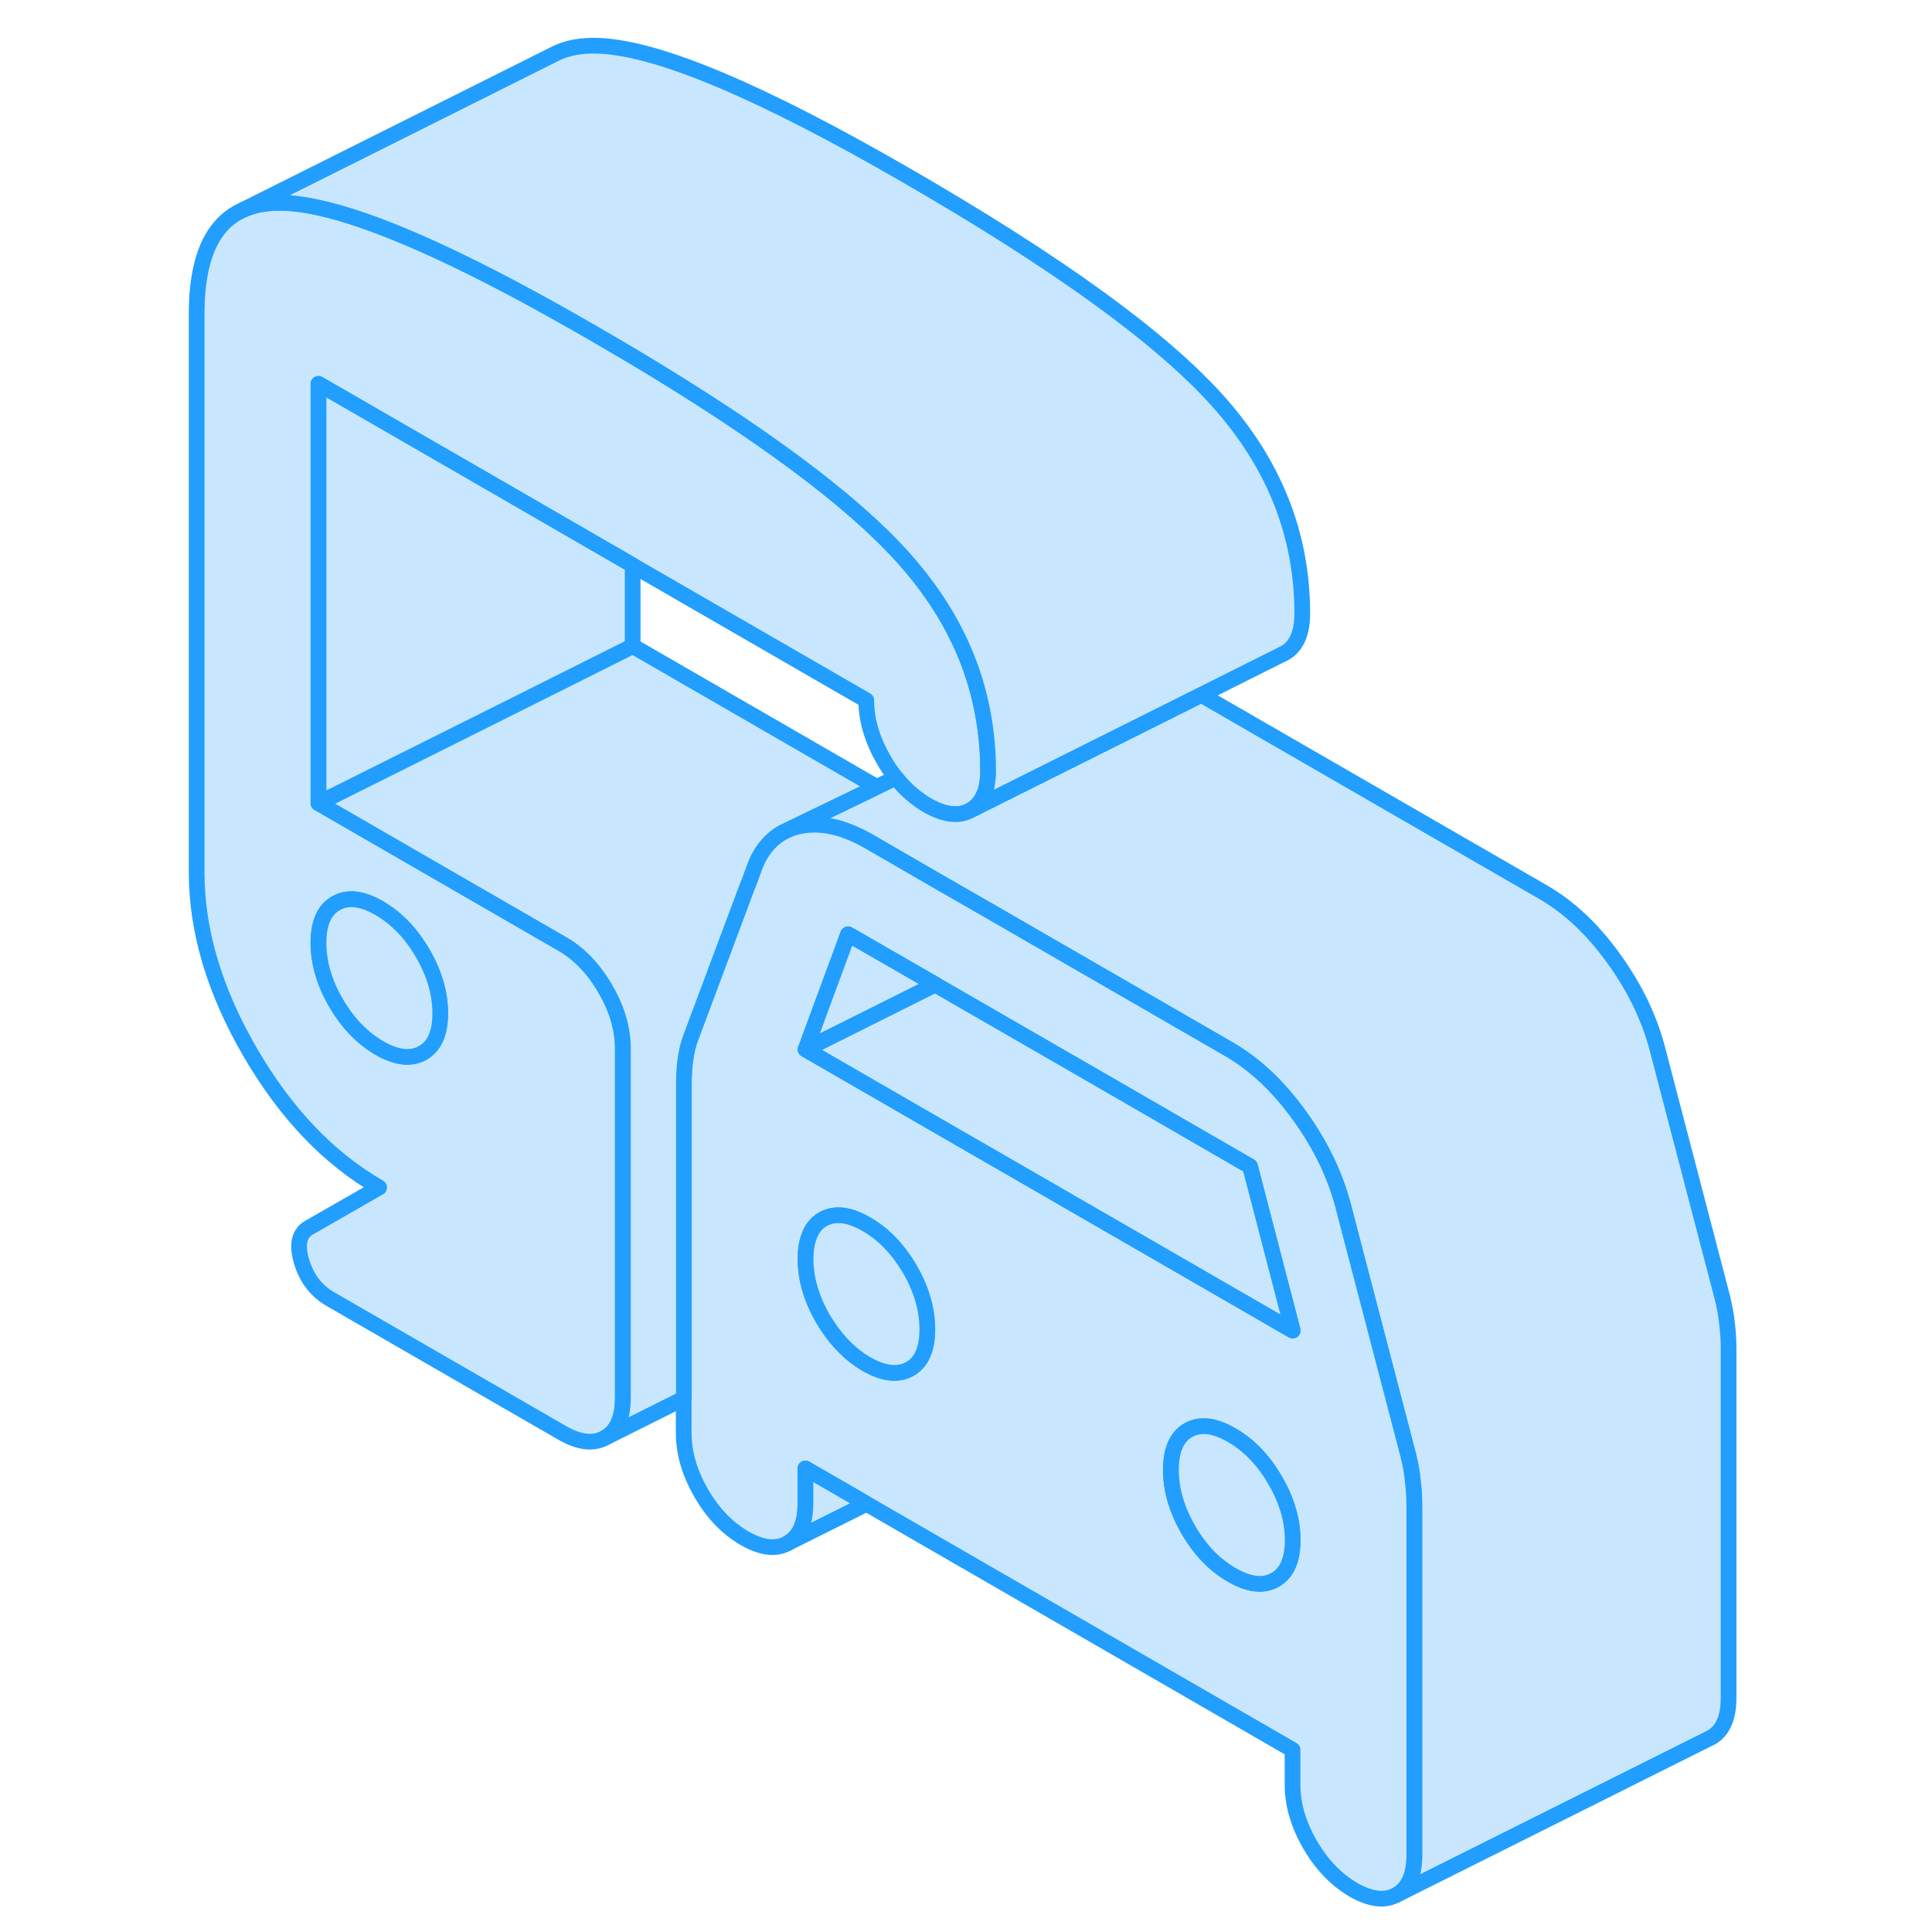 <svg width="48" height="48" viewBox="0 0 103 123" fill="#c8e7ff" xmlns="http://www.w3.org/2000/svg" stroke-width="1px" stroke-linecap="round" stroke-linejoin="round"><path d="M52.76 46.64C52.27 42.55 50.51 38.84 47.48 35.47C44.19 31.82 38.459 27.56 30.27 22.67C29.439 22.18 28.59 21.68 27.709 21.17C25.869 20.11 24.14 19.15 22.52 18.29C16.04 14.87 11.28 13.08 8.229 12.92C7.179 12.87 6.28 13 5.52 13.34L5.25 13.47C3.43 14.41 2.52 16.58 2.52 19.96V55.55C2.52 59.25 3.649 63.06 5.909 66.96C8.169 70.86 10.909 73.74 14.139 75.6L9.689 78.15C9.039 78.51 8.879 79.24 9.199 80.31C9.519 81.39 10.14 82.19 11.04 82.71L25.77 91.21C26.869 91.85 27.79 91.95 28.529 91.53C29.279 91.11 29.649 90.26 29.649 89V66.76C29.649 65.5 29.279 64.23 28.529 62.95C27.79 61.67 26.869 60.71 25.77 60.08L10.27 51.13V24.44L22.52 31.51L30.27 35.99L45.149 44.58C45.149 45.84 45.529 47.11 46.27 48.39C46.499 48.8 46.76 49.17 47.029 49.51C47.609 50.25 48.279 50.83 49.029 51.27C50.13 51.9 51.05 52 51.79 51.58C52.53 51.16 52.909 50.32 52.909 49.06C52.909 48.24 52.859 47.43 52.76 46.64ZM11.379 57.5C12.129 57.07 13.049 57.18 14.139 57.81C15.239 58.45 16.159 59.4 16.909 60.69C17.649 61.97 18.02 63.24 18.02 64.5C18.02 65.76 17.649 66.6 16.909 67.02C16.159 67.45 15.239 67.34 14.139 66.71C13.049 66.07 12.129 65.12 11.379 63.83C10.639 62.55 10.27 61.28 10.27 60.02C10.27 58.76 10.639 57.92 11.379 57.5Z" stroke="#229EFF" stroke-linejoin="round"/><path d="M18.029 64.51C18.029 65.77 17.659 66.61 16.919 67.03C16.169 67.46 15.249 67.35 14.149 66.72C13.059 66.08 12.139 65.13 11.389 63.84C10.649 62.56 10.279 61.29 10.279 60.03C10.279 58.77 10.649 57.93 11.389 57.51C12.139 57.08 13.059 57.19 14.149 57.82C15.249 58.46 16.169 59.41 16.919 60.7C17.659 61.98 18.029 63.25 18.029 64.51Z" stroke="#229EFF" stroke-linejoin="round"/><path d="M100.049 85.86V108.1C100.049 109.36 99.679 110.2 98.939 110.62L98.709 110.73L78.939 120.62C79.679 120.2 80.049 119.36 80.049 118.1V95.86C80.049 95.35 80.019 94.82 79.949 94.27V94.24C79.889 93.69 79.789 93.15 79.659 92.63L75.589 77.05C75.079 74.97 74.139 72.98 72.779 71.09C71.429 69.19 69.909 67.76 68.229 66.79L55.739 59.58L53.559 58.32L49.609 56.05L45.359 53.59C43.679 52.62 42.159 52.3 40.799 52.63C40.469 52.71 40.159 52.82 39.879 52.97L45.819 50.1L47.039 49.51C47.619 50.25 48.289 50.83 49.039 51.27C50.139 51.9 51.059 52 51.799 51.58L56.539 49.21L66.479 44.24L88.229 56.79C89.909 57.76 91.429 59.19 92.779 61.09C94.139 62.98 95.079 64.97 95.589 67.05L99.659 82.63C99.789 83.15 99.889 83.69 99.949 84.24C100.019 84.8 100.049 85.34 100.049 85.86Z" stroke="#229EFF" stroke-linejoin="round"/><path d="M79.939 94.27V94.24C79.879 93.69 79.779 93.15 79.649 92.63L75.579 77.05C75.069 74.97 74.129 72.98 72.769 71.09C71.419 69.19 69.899 67.76 68.219 66.79L55.729 59.58L53.549 58.32L49.599 56.05L45.349 53.59C43.669 52.62 42.149 52.3 40.789 52.63C40.459 52.71 40.149 52.82 39.869 52.97L39.809 53C38.979 53.47 38.359 54.25 37.979 55.34L37.919 55.51L37.609 56.34C37.609 56.34 37.589 56.36 37.589 56.37L34.139 65.6L33.909 66.22C33.779 66.59 33.689 67.02 33.619 67.5C33.559 67.98 33.529 68.48 33.529 69V91.24C33.529 92.5 33.899 93.77 34.639 95.05C35.379 96.34 36.299 97.29 37.399 97.93C38.499 98.56 39.419 98.67 40.159 98.24C40.909 97.82 41.279 96.98 41.279 95.72V93.49L45.169 95.74L72.289 111.4V113.62C72.289 114.88 72.659 116.15 73.399 117.43C74.139 118.71 75.069 119.67 76.159 120.31C77.259 120.94 78.179 121.05 78.929 120.62C79.669 120.2 80.039 119.36 80.039 118.1V95.86C80.039 95.35 80.009 94.82 79.939 94.27ZM47.919 87.15C47.169 87.57 46.249 87.47 45.149 86.84C44.199 86.28 43.389 85.49 42.699 84.45C42.589 84.29 42.489 84.13 42.389 83.96C41.649 82.68 41.279 81.41 41.279 80.15C41.279 79.6 41.349 79.13 41.499 78.74C41.669 78.23 41.969 77.86 42.389 77.62C43.139 77.2 44.059 77.31 45.149 77.94C46.249 78.57 47.169 79.53 47.919 80.81C48.079 81.08 48.219 81.35 48.339 81.62C48.799 82.63 49.029 83.63 49.029 84.63C49.029 85.89 48.659 86.73 47.919 87.15ZM71.169 100.58C70.429 101 69.509 100.9 68.409 100.26C67.309 99.63 66.389 98.67 65.649 97.39C64.909 96.11 64.539 94.84 64.539 93.58C64.539 92.32 64.909 91.47 65.649 91.05C66.389 90.63 67.309 90.73 68.409 91.37C69.509 92 70.429 92.96 71.169 94.24C71.919 95.52 72.289 96.79 72.289 98.05C72.289 99.31 71.919 100.15 71.169 100.58ZM53.539 73.88L49.659 71.64L41.289 66.81L43.999 59.48L49.549 62.68L49.659 62.75L53.539 64.99L61.339 69.49L68.989 73.91L69.579 74.25L72.299 84.71L53.539 73.88Z" stroke="#229EFF" stroke-linejoin="round"/><path d="M72.299 98.05C72.299 99.31 71.929 100.15 71.179 100.58C70.439 101 69.519 100.9 68.419 100.26C67.319 99.63 66.399 98.67 65.659 97.39C64.919 96.11 64.549 94.84 64.549 93.58C64.549 92.32 64.919 91.47 65.659 91.05C66.399 90.63 67.319 90.73 68.419 91.37C69.519 92 70.439 92.96 71.179 94.24C71.929 95.52 72.299 96.79 72.299 98.05Z" stroke="#229EFF" stroke-linejoin="round"/><path d="M49.039 84.63C49.039 85.89 48.669 86.73 47.929 87.15C47.179 87.57 46.259 87.47 45.159 86.84C44.209 86.28 43.399 85.49 42.709 84.45C42.599 84.29 42.499 84.13 42.399 83.96C41.659 82.68 41.289 81.41 41.289 80.15C41.289 79.6 41.359 79.13 41.509 78.74C41.679 78.23 41.979 77.86 42.399 77.62C43.149 77.2 44.069 77.31 45.159 77.94C46.259 78.57 47.179 79.53 47.929 80.81C48.089 81.08 48.229 81.35 48.349 81.62C48.809 82.63 49.039 83.63 49.039 84.63Z" stroke="#229EFF" stroke-linejoin="round"/><path d="M49.549 62.68L41.289 66.81L43.989 59.48L49.549 62.68Z" stroke="#229EFF" stroke-linejoin="round"/><path d="M72.299 84.71L53.539 73.88L49.649 71.64L41.289 66.81L49.549 62.68L49.649 62.75L53.539 64.99L61.339 69.49L68.979 73.91L69.579 74.25L72.299 84.71Z" stroke="#229EFF" stroke-linejoin="round"/><path d="M45.819 50.1L39.879 52.97L39.819 53C38.989 53.47 38.369 54.25 37.989 55.34L37.929 55.51L37.619 56.34C37.619 56.34 37.599 56.36 37.599 56.37L34.149 65.6L33.919 66.22C33.789 66.59 33.699 67.02 33.629 67.5C33.569 67.98 33.539 68.48 33.539 69V89.03L28.539 91.53C29.289 91.11 29.659 90.26 29.659 89V66.76C29.659 65.5 29.289 64.23 28.539 62.95C27.799 61.67 26.879 60.71 25.779 60.08L10.279 51.13L22.529 45.01L30.279 41.13L45.779 50.08C45.779 50.08 45.809 50.1 45.819 50.1Z" stroke="#229EFF" stroke-linejoin="round"/><path d="M67.48 25.47C63.859 21.45 57.27 16.69 47.709 11.17C38.539 5.87 32.039 3.12 28.23 2.92C27.07 2.86 26.09 3.03 25.29 3.45L5.52 13.34C6.28 13 7.179 12.87 8.229 12.92C11.28 13.08 16.04 14.87 22.52 18.29C24.14 19.15 25.869 20.11 27.709 21.17C28.59 21.68 29.439 22.18 30.27 22.67C38.459 27.56 44.19 31.82 47.48 35.47C50.51 38.84 52.27 42.55 52.76 46.64C52.859 47.43 52.909 48.24 52.909 49.06C52.909 50.32 52.53 51.16 51.79 51.58L56.529 49.21L66.469 44.24L71.56 41.69L71.79 41.58C72.53 41.16 72.909 40.32 72.909 39.06C72.909 34.01 71.1 29.49 67.48 25.47Z" stroke="#229EFF" stroke-linejoin="round"/><path d="M30.279 35.99V41.13L22.529 45.01L10.279 51.13V24.44L22.529 31.51L30.279 35.99Z" stroke="#229EFF" stroke-linejoin="round"/><path d="M45.169 95.74L40.159 98.24C40.909 97.82 41.279 96.98 41.279 95.72V93.49L45.169 95.74Z" stroke="#229EFF" stroke-linejoin="round"/></svg>